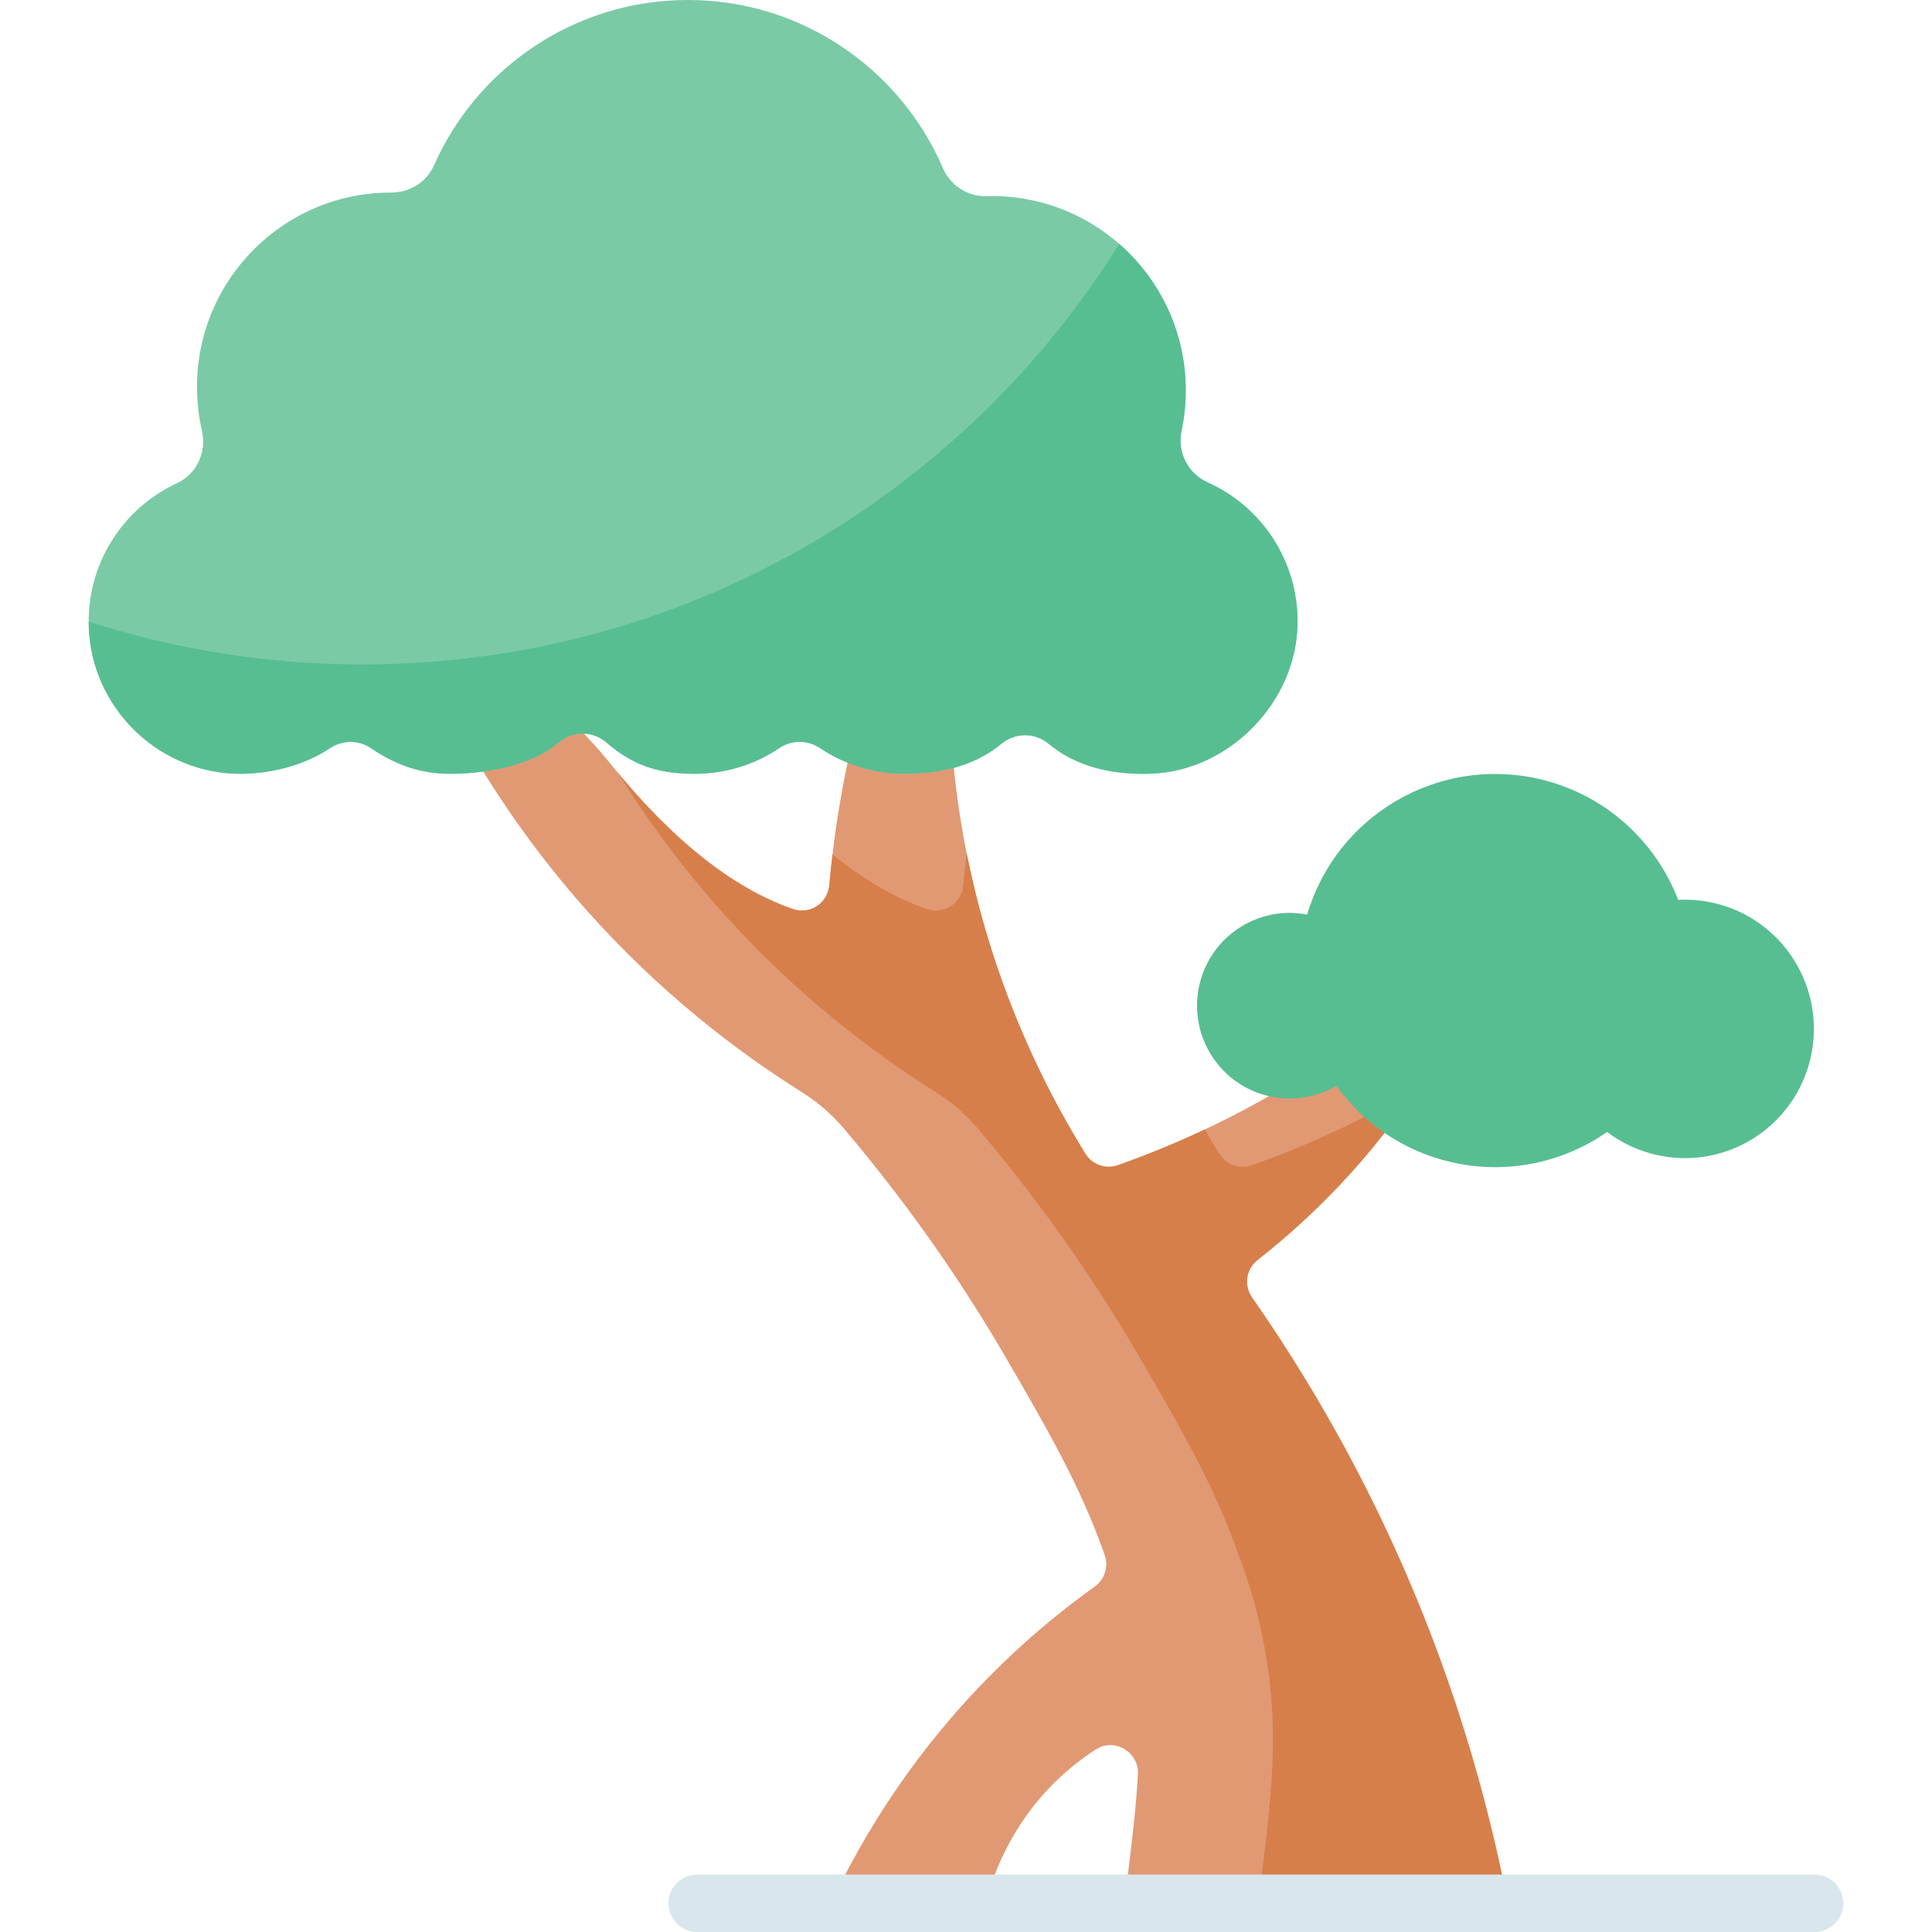 <svg id="Capa_1" enable-background="new 0 0 512 512" height="512" viewBox="0 0 512 512" width="512" xmlns="http://www.w3.org/2000/svg"><g><path d="m297.903 504.388h101.669c-5.337-27.653-14.964-62.749-33.054-100.803-11.093-23.335-23.203-43.229-34.723-59.746-2.228-3.194-1.583-7.553 1.482-9.954 8.018-6.28 16.604-14 25.072-23.428 14.466-16.106 24.485-32.634 31.463-47.253 2.451-5.134-3.954-9.886-8.132-6.027-13.464 12.438-30.621 25.588-51.925 36.905-11.764 6.249-23.064 11.021-33.466 14.695-3.25 1.148-6.855-.105-8.666-3.039-9.312-15.081-19.198-34.712-26.289-58.731-11.271-38.179-11.197-72.943-8.029-99.307.7-5.824-7.342-8.098-9.786-2.767-5.44 11.868-10.638 25.449-14.864 40.672-5.029 18.113-7.627 34.748-8.888 49.039-.414 4.697-5.117 7.812-9.574 6.282-16.9-5.802-33.148-19.641-47.917-37.923-15.284-18.92-34.091-31.552-46.891-46.437-3.784-4.401-10.816-.128-8.68 5.272 9.113 23.043 23.971 51.46 48.423 79.029 19.855 22.385 40.493 37.963 57.356 48.556 4.215 2.648 8.003 5.932 11.221 9.73 19.459 22.966 33.257 44.135 42.735 60.426 10.878 18.697 20.006 34.423 26.329 52.574 1.062 3.049-.033 6.431-2.657 8.31-10.541 7.546-22.78 17.737-34.905 31.22-17.156 19.078-27.981 37.958-34.721 52.192h40.849c1.727-6.478 6.262-19.856 18.382-31.725 3.579-3.504 7.222-6.293 10.654-8.509 4.989-3.222 11.505.659 11.185 6.592-.381 7.046-1.388 17.239-3.653 34.155z" fill="#e19974"/><path d="m337.05 470.235c-.379 7.044-1.387 17.238-3.652 34.154h66.173c-5.337-27.653-14.964-62.749-33.053-100.803-11.093-23.335-23.204-43.229-34.724-59.746-2.228-3.194-1.583-7.553 1.482-9.953 8.018-6.28 16.604-14 25.072-23.428 6.63-7.382 12.316-14.85 17.213-22.185-3.326 1.979-6.756 3.922-10.311 5.811-11.764 6.249-23.065 11.021-33.466 14.694-3.25 1.148-6.855-.105-8.667-3.039-1.269-2.055-2.548-4.202-3.829-6.425-8.005 3.773-15.726 6.895-23 9.464-3.25 1.148-6.855-.105-8.667-3.039-9.312-15.081-19.198-34.712-26.289-58.731-2.097-7.104-3.8-14.089-5.165-20.924-.351 2.928-.662 5.8-.906 8.56-.414 4.697-5.117 7.812-9.574 6.282-8.555-2.937-16.94-7.939-25.053-14.528-.335 2.818-.634 5.585-.869 8.246-.414 4.697-5.117 7.812-9.574 6.282-16.321-5.603-32.029-18.715-46.39-36.074 7.331 11.823 16.163 23.999 26.821 36.015 19.855 22.385 40.493 37.963 57.356 48.556 4.215 2.648 8.002 5.932 11.221 9.73 19.459 22.966 33.257 44.135 42.735 60.426 10.878 18.697 20.006 34.423 26.328 52.574 2.669 6.953 5.345 15.616 7.096 25.76 2.18 12.625 2.262 23.703 1.692 32.321z" fill="#d77f4a"/><path d="m454.128 239.282c-3.156-.722-6.308-.97-9.388-.81-6.021-15.614-19.429-28.045-36.94-32.051-26.892-6.152-53.661 9.811-61.387 35.949-12.935-2.501-25.613 5.706-28.568 18.675-3.017 13.245 5.252 26.434 18.469 29.457 6.327 1.447 12.637.298 17.831-2.74 7.133 9.875 17.725 17.306 30.517 20.232 14.843 3.395 29.651.054 41.241-8.016 3.746 2.844 8.134 4.963 13.014 6.079 18.4 4.209 36.722-7.327 40.922-25.766s-7.311-36.8-25.711-41.009z" fill="#57be92"/><path d="m319.992 127.826c-5.206-2.33-8.074-8.037-6.885-13.625.738-3.465 1.127-7.058 1.127-10.744 0-28.441-23.007-51.497-51.388-51.497-.486 0-.97.007-1.453.021-4.975.142-9.535-2.843-11.507-7.423-11.289-26.209-37.296-44.558-67.593-44.558-30.032 0-55.861 18.024-67.309 43.865-1.97 4.447-6.452 7.176-11.307 7.168-.029 0-.057 0-.086 0-28.381 0-51.388 23.056-51.388 51.497 0 4.001.455 7.896 1.317 11.635 1.298 5.631-1.371 11.453-6.607 13.875-14.41 6.666-24.223 21.608-23.361 38.747 1.04 20.654 17.83 37.344 38.448 38.233 8.923.385 18.56-2.146 25.399-6.717 3.299-2.205 7.566-2.285 10.858-.07 6.404 4.308 12.781 6.825 21.074 6.825 9.967 0 21.738-2.3 28.77-8.311 3.646-3.116 8.934-3.116 12.579 0 7.031 6.011 13.498 8.311 23.464 8.311 8.295 0 15.999-2.518 22.403-6.827 3.252-2.188 7.495-2.188 10.747 0 6.405 4.309 14.109 6.827 22.403 6.827 9.761 0 18.707-2.154 25.676-7.945 3.653-3.035 8.874-3.043 12.526-.007 7.358 6.117 16.92 8.331 27.319 7.919 20.662-.82 38.37-19.073 38.639-39.794.219-16.663-9.645-31.042-23.865-37.405z" fill="#7acaa6"/><g><path d="m480.894 512h-296.152c-4.201 0-7.606-3.407-7.606-7.612s3.405-7.611 7.606-7.611h296.151c4.201 0 7.606 3.407 7.606 7.611s-3.404 7.612-7.605 7.612z" fill="#d9e7ec"/></g><path d="m319.992 127.826c-5.206-2.33-8.074-8.037-6.885-13.625.737-3.465 1.127-7.058 1.127-10.744 0-15.49-6.834-29.371-17.634-38.812-41.737 66.908-115.96 111.434-200.587 111.434-25.297 0-49.658-3.994-72.507-11.358 0 .685.011 1.372.046 2.065 1.04 20.655 17.83 37.345 38.448 38.234 8.924.385 18.56-2.146 25.399-6.717 3.299-2.205 7.566-2.285 10.858-.07 6.404 4.308 12.781 6.825 21.074 6.825 9.966 0 21.738-2.3 28.77-8.311 3.646-3.116 8.933-3.116 12.579 0 7.031 6.011 13.498 8.311 23.464 8.311 8.295 0 15.999-2.518 22.403-6.827 3.253-2.189 7.495-2.189 10.747 0 6.404 4.309 14.109 6.827 22.404 6.827 9.761 0 18.707-2.154 25.676-7.945 3.653-3.035 8.875-3.043 12.527-.007 7.358 6.117 16.92 8.332 27.319 7.919 20.662-.82 38.37-19.073 38.639-39.794.217-16.663-9.647-31.042-23.867-37.405z" fill="#57be92"/></g></svg>